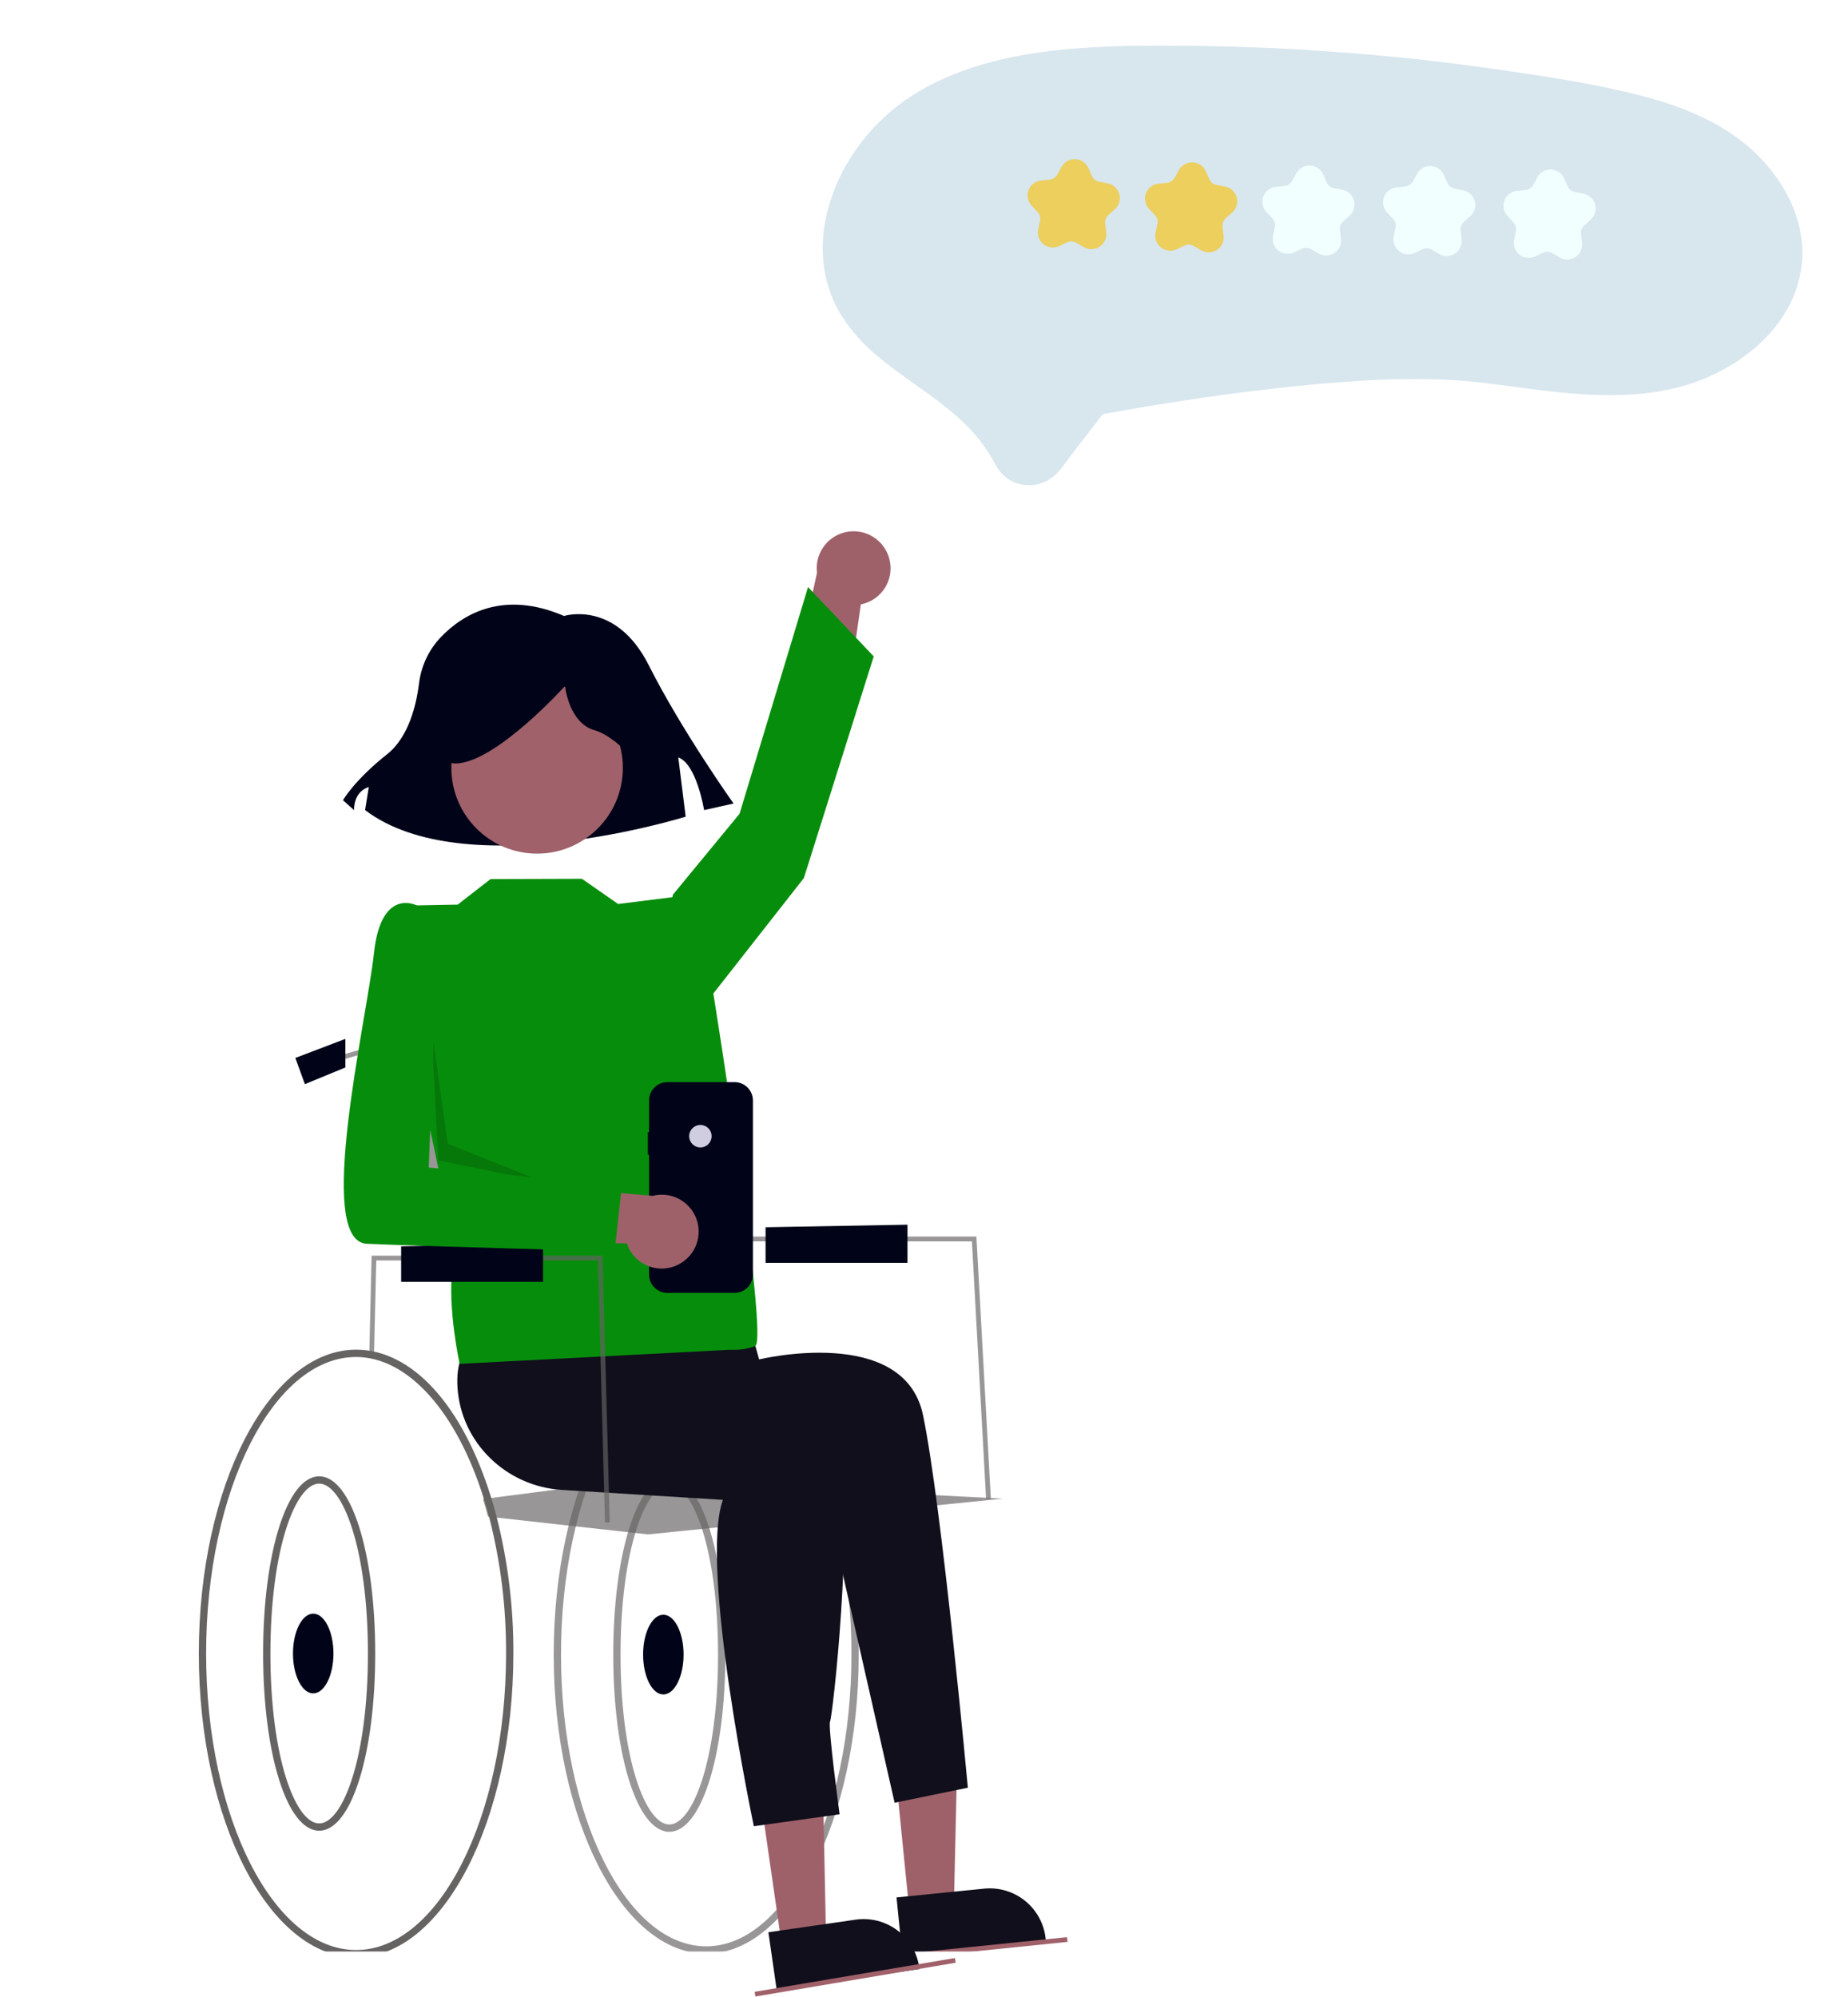 <svg width="162" height="175" viewBox="0 0 162 175" fill="none" xmlns="http://www.w3.org/2000/svg">
<path d="M79.715 167.473L83.618 167.082L83.966 151.844L78.206 152.421L79.715 167.473Z" fill="#9E616A"/>
<path d="M79.099 171.356L91.682 170.095L91.666 169.935C91.536 168.636 90.895 167.442 89.885 166.616C88.874 165.79 87.577 165.398 86.278 165.528L86.277 165.528L78.592 166.299L79.099 171.356Z" fill="#100F1B"/>
<path d="M61.908 171.224C69.281 171.224 75.278 159.466 75.278 145.014C75.297 140.941 74.793 136.882 73.779 132.937C73.64 132.409 73.49 131.886 73.332 131.38C70.888 123.506 66.617 118.804 61.908 118.804C54.537 118.804 48.539 130.562 48.539 145.014C48.539 159.466 54.537 171.224 61.908 171.224ZM61.908 119.444C66.256 119.444 70.399 124.09 72.721 131.571C72.877 132.067 73.024 132.581 73.16 133.098C74.16 136.99 74.657 140.994 74.638 145.012C74.638 159.114 68.928 170.585 61.908 170.585C54.889 170.585 49.179 159.114 49.179 145.014C49.179 130.914 54.889 119.444 61.908 119.444Z" fill="#666363" fill-opacity="0.67"/>
<path d="M78.84 171.701L93.592 170.193L93.533 169.78L78.781 171.287L78.84 171.701Z" fill="#A0616A"/>
<path d="M58.672 160.545C61.473 160.545 63.585 153.868 63.585 145.014C63.585 136.16 61.473 129.483 58.672 129.483C55.871 129.483 53.759 136.16 53.759 145.014C53.759 153.868 55.871 160.545 58.672 160.545ZM58.672 130.123C60.727 130.123 62.946 135.816 62.946 145.014C62.946 154.212 60.727 159.905 58.672 159.905C56.617 159.905 54.398 154.212 54.398 145.014C54.398 135.816 56.617 130.123 58.672 130.123Z" fill="#666363" fill-opacity="0.67"/>
<path d="M58.15 148.508C57.17 148.508 56.375 146.944 56.375 145.014C56.375 143.085 57.17 141.521 58.15 141.521C59.13 141.521 59.925 143.085 59.925 145.014C59.925 146.944 59.13 148.508 58.15 148.508Z" fill="#010418"/>
<path d="M31.216 171.548C38.818 171.548 45.003 159.603 45.003 144.92C45.021 140.864 44.524 136.822 43.523 132.892C43.372 132.316 43.213 131.759 43.049 131.234C40.536 123.13 36.113 118.292 31.216 118.292C23.614 118.292 17.429 130.237 17.429 144.92C17.429 159.603 23.614 171.548 31.216 171.548ZM31.216 118.932C35.749 118.932 40.049 123.719 42.438 131.424C42.599 131.941 42.756 132.488 42.904 133.052C43.891 136.93 44.381 140.917 44.363 144.918C44.363 159.25 38.465 170.908 31.216 170.908C23.966 170.908 18.069 159.25 18.069 144.92C18.069 130.59 23.966 118.932 31.216 118.932Z" fill="#666363"/>
<path d="M27.98 160.451C30.781 160.451 32.893 153.774 32.893 144.92C32.893 136.066 30.781 129.39 27.98 129.39C25.179 129.39 23.066 136.066 23.066 144.92C23.066 153.774 25.179 160.451 27.98 160.451ZM27.98 130.029C30.035 130.029 32.253 135.723 32.253 144.92C32.253 154.118 30.035 159.811 27.98 159.811C25.924 159.811 23.706 154.118 23.706 144.92C23.706 135.723 25.924 130.029 27.98 130.029Z" fill="#666363"/>
<path d="M27.458 148.414C26.477 148.414 25.683 146.85 25.683 144.92C25.683 142.991 26.477 141.427 27.458 141.427C28.438 141.427 29.232 142.991 29.232 144.92C29.232 146.85 28.438 148.414 27.458 148.414Z" fill="#010418"/>
<path d="M0.32 171.679H122.207C122.292 171.679 122.374 171.645 122.434 171.585C122.494 171.525 122.527 171.444 122.527 171.359C122.527 171.274 122.494 171.193 122.434 171.133C122.374 171.073 122.292 171.039 122.207 171.039H0.32C0.235 171.039 0.154 171.073 0.094 171.133C0.034 171.193 -3.05176e-05 171.274 -3.05176e-05 171.359C-3.05176e-05 171.444 0.034 171.525 0.094 171.585C0.154 171.645 0.235 171.679 0.32 171.679Z" fill="white"/>
<path d="M77.856 48.654C78.025 49.093 78.095 49.563 78.063 50.033C78.03 50.502 77.895 50.958 77.667 51.37C77.439 51.781 77.123 52.137 76.743 52.413C76.362 52.69 75.926 52.879 75.464 52.968L73.834 64.284L69.392 60.339L71.62 50.199C71.522 49.413 71.715 48.619 72.163 47.966C72.611 47.313 73.283 46.847 74.052 46.657C74.82 46.467 75.632 46.565 76.333 46.933C77.034 47.301 77.576 47.913 77.856 48.654Z" fill="#9E616A"/>
<path d="M62.013 93.139L33.408 93.035V104.304L62.013 105.458V93.139Z" fill="#666363" fill-opacity="0.67"/>
<path d="M68.532 170.474L72.414 169.914L72.101 154.674L66.371 155.501L68.532 170.474Z" fill="#9E616A"/>
<path d="M68.085 174.38L80.602 172.574L80.579 172.416C80.393 171.124 79.701 169.959 78.655 169.177C77.61 168.395 76.296 168.06 75.004 168.247L67.359 169.35L68.085 174.38Z" fill="#100F1B"/>
<path d="M86.442 131.36L86.859 131.337L85.595 108.381H59.716V108.799H85.2L86.442 131.36Z" fill="#666363" fill-opacity="0.67"/>
<path d="M83.71 171.609L83.779 172.021L66.22 174.983L66.15 174.571L83.71 171.609Z" fill="#A0616A"/>
<path d="M42.334 131.382C42.491 131.885 42.638 132.399 42.777 132.923L43.213 132.971L56.793 134.48L87.903 131.349L55.54 129.678L42.743 131.33L42.334 131.382Z" fill="#666363" fill-opacity="0.67"/>
<path d="M49.448 53.986C49.448 53.986 53.97 52.544 56.877 58.312C59.784 64.079 64.306 70.423 64.306 70.423L61.722 71C61.722 71 61.076 66.963 59.461 66.386L60.107 71.576C60.107 71.576 40.727 77.632 32.005 71L32.328 68.981C32.328 68.981 31.036 69.269 31.036 71L30.067 70.135C30.067 70.135 31.036 68.404 33.943 66.097C35.852 64.583 36.507 61.703 36.733 59.901C36.916 58.367 37.595 56.933 38.666 55.819C40.598 53.82 44.118 51.695 49.448 53.986Z" fill="#010418"/>
<path d="M65.917 116.897L66.548 119.144C66.548 119.144 79.26 116.061 80.916 124.034C82.572 132.006 84.844 156.682 84.844 156.682L78.424 157.999L72.328 131.1L47.637 125.713L49.254 111.779L65.917 116.897Z" fill="#100F1B"/>
<path d="M55.227 120.596C55.227 120.596 72.348 117.046 73.601 125.607C74.854 134.167 72.975 150.453 72.766 150.871C72.557 151.288 73.601 159.014 73.601 159.014L66.084 160.058C66.084 160.058 61.282 137.299 63.37 131.453L49.243 130.579C44.367 130.277 40.383 126.425 40.102 121.547C39.995 119.68 40.462 117.986 42.073 117.046C47.084 114.123 56.271 114.123 56.271 114.123L55.227 120.596Z" fill="#100F1B"/>
<path d="M47.084 74.816C42.933 74.816 39.567 71.451 39.567 67.299C39.567 63.148 42.933 59.783 47.084 59.783C51.235 59.783 54.601 63.148 54.601 67.299C54.601 71.451 51.235 74.816 47.084 74.816Z" fill="#A0616A"/>
<path d="M54.183 79.228L58.985 78.628L62.516 86.963C62.516 86.963 67.442 117.568 66.189 117.986C65.486 118.234 64.741 118.34 63.996 118.299L40.293 119.533C40.293 119.533 39.236 114.765 39.653 111.215C40.071 107.666 35.183 88.233 35.183 88.233L36.123 79.359L40.122 79.285L43.001 77.046L51.014 77.021L54.183 79.228Z" fill="#078D0C"/>
<path d="M58.777 79.672L58.985 78.419L64.832 71.32L70.834 51.453L76.592 57.531L70.469 76.957L62.117 87.606L58.777 79.672Z" fill="#078D0C"/>
<path d="M56.959 68.198C56.959 68.198 54.375 64.645 52.114 63.999C49.853 63.353 49.53 60.123 49.53 60.123C49.53 60.123 43.716 66.583 40.163 66.906C36.609 67.229 39.84 59.154 39.84 59.154L46.3 57.539L52.437 58.185L57.282 61.415L56.959 68.198Z" fill="#010418"/>
<path d="M32.781 119.037L32.984 110.469H52.414L53.035 133.442L53.452 133.431L52.821 110.052H32.58L32.573 110.254L32.364 119.023L32.781 119.037Z" fill="#666363" fill-opacity="0.67"/>
<path d="M33.199 107.337H33.617V91.4L26.877 93.356L26.994 93.757L33.199 91.956V107.337Z" fill="#666363" fill-opacity="0.67"/>
<path d="M30.276 91.052L25.891 92.722L26.727 95.019L30.276 93.557V91.052Z" fill="#010418"/>
<path d="M47.606 109.008V112.348H35.166V109.23L47.606 109.008Z" fill="#010418"/>
<path d="M79.552 107.337V110.678H67.111V107.559L79.552 107.337Z" fill="#010418"/>
<path d="M56.793 99.231H56.895V96.451C56.895 96.024 57.064 95.615 57.366 95.313C57.668 95.011 58.077 94.842 58.504 94.842H64.394C64.821 94.842 65.23 95.011 65.532 95.313C65.834 95.615 66.003 96.024 66.003 96.451V111.704C66.003 112.131 65.834 112.54 65.532 112.842C65.23 113.144 64.821 113.313 64.394 113.313H58.504C58.077 113.313 57.668 113.144 57.366 112.842C57.064 112.54 56.895 112.131 56.895 111.704V101.21H56.793L56.793 99.231Z" fill="#010418"/>
<path d="M61.398 100.566C60.854 100.566 60.413 100.124 60.413 99.58C60.413 99.035 60.854 98.594 61.398 98.594C61.943 98.594 62.384 99.035 62.384 99.58C62.384 100.124 61.943 100.566 61.398 100.566Z" fill="#D0CDE1"/>
<path opacity="0.15" d="M37.793 89.799L38.419 101.7L47.606 103.579L39.254 100.238L37.793 89.799Z" fill="black"/>
<path d="M59.533 110.796C59.12 111.02 58.662 111.15 58.193 111.178C57.723 111.206 57.253 111.13 56.816 110.956C56.379 110.783 55.985 110.516 55.663 110.173C55.34 109.831 55.096 109.422 54.949 108.976L43.518 108.806L46.861 103.896L57.204 104.81C57.97 104.612 58.783 104.701 59.488 105.062C60.193 105.423 60.74 106.03 61.028 106.768C61.315 107.506 61.321 108.324 61.046 109.066C60.77 109.809 60.232 110.424 59.533 110.796Z" fill="#9E616A"/>
<path d="M38.419 80.821L36.54 79.359C36.54 79.359 33.408 77.689 32.782 83.535C32.156 89.381 27.562 108.799 32.156 109.008C36.749 109.217 53.879 109.677 53.879 109.677L54.518 103.919L37.584 102.326L38.419 80.821Z" fill="#078D0C"/>
<g filter="url(#filter0_d_1138_5162)">
<path d="M157.984 21.754C157.877 23.293 157.423 24.787 156.658 26.127C155.045 28.959 152.28 31.01 149.301 32.228C145.58 33.751 141.432 33.798 137.483 33.459C133.815 33.143 130.184 32.412 126.502 32.262C123.655 32.17 120.805 32.239 117.965 32.465C112.456 32.856 106.97 33.582 101.519 34.461C100.043 34.697 98.57 34.949 97.1 35.22C96.961 35.232 96.824 35.257 96.689 35.296C96.663 35.307 96.62 35.298 96.596 35.314C96.551 35.342 96.775 35.243 96.639 35.355C96.45 35.553 96.281 35.77 96.136 36.003L94.123 38.593C93.546 39.336 93.01 40.239 92.264 40.825C91.737 41.231 91.103 41.472 90.44 41.519C89.776 41.565 89.114 41.414 88.537 41.084C87.934 40.703 87.453 40.157 87.151 39.51C86.688 38.661 86.136 37.863 85.503 37.131C83.108 34.337 79.78 32.619 76.996 30.268C75.647 29.176 74.496 27.86 73.593 26.378C72.823 25.038 72.343 23.549 72.187 22.011C71.854 18.886 72.812 15.7 74.425 13.042C76.179 10.186 78.699 7.88 81.698 6.385C85.067 4.668 88.796 3.832 92.533 3.416C96.501 2.973 100.516 2.974 104.503 3.019C108.978 3.069 113.445 3.266 117.904 3.61C122.368 3.955 126.816 4.446 131.245 5.083C135.496 5.694 139.798 6.331 143.958 7.412C147.634 8.368 151.299 9.861 154.044 12.566C156.484 14.971 158.181 18.263 157.984 21.754Z" fill="#D8E6EE"/>
</g>
<path d="M137.44 22.748C137.621 22.739 137.799 22.694 137.963 22.613C138.126 22.533 138.27 22.42 138.388 22.281C138.505 22.142 138.592 21.98 138.644 21.805C138.695 21.631 138.71 21.448 138.688 21.267L138.593 20.524C138.575 20.381 138.592 20.236 138.643 20.102C138.693 19.967 138.775 19.847 138.882 19.751L139.441 19.252C139.624 19.088 139.757 18.877 139.826 18.642C139.895 18.407 139.897 18.157 139.832 17.92C139.766 17.684 139.636 17.471 139.455 17.305C139.275 17.139 139.051 17.027 138.81 16.981L138.074 16.841C137.933 16.814 137.801 16.754 137.688 16.664C137.576 16.575 137.487 16.459 137.429 16.328L137.126 15.642C137.027 15.418 136.868 15.225 136.665 15.087C136.463 14.949 136.226 14.87 135.981 14.859C135.736 14.848 135.493 14.907 135.279 15.027C135.065 15.147 134.89 15.325 134.772 15.54L134.411 16.197C134.342 16.323 134.244 16.43 134.124 16.51C134.004 16.589 133.866 16.638 133.723 16.653L132.978 16.728C132.734 16.753 132.502 16.845 132.308 16.995C132.113 17.145 131.965 17.346 131.879 17.576C131.793 17.805 131.774 18.054 131.822 18.295C131.87 18.535 131.985 18.757 132.153 18.936L132.666 19.482C132.765 19.586 132.837 19.713 132.875 19.852C132.913 19.99 132.918 20.136 132.887 20.276L132.729 21.009C132.677 21.248 132.693 21.498 132.776 21.729C132.858 21.96 133.004 22.163 133.195 22.315C133.387 22.468 133.618 22.564 133.862 22.592C134.105 22.62 134.352 22.58 134.573 22.475L135.251 22.156C135.381 22.094 135.524 22.066 135.668 22.072C135.811 22.078 135.951 22.119 136.076 22.191L136.723 22.569C136.94 22.695 137.189 22.758 137.44 22.748Z" fill="#F2FFFF"/>
<path d="M126.887 22.441C127.221 22.425 127.537 22.284 127.772 22.046C127.914 21.895 128.019 21.715 128.081 21.518C128.143 21.321 128.159 21.112 128.128 20.908L128.042 20.226C128.023 20.08 128.04 19.933 128.092 19.796C128.143 19.659 128.227 19.536 128.336 19.438L128.854 18.975C129.007 18.845 129.128 18.682 129.21 18.499C129.292 18.315 129.332 18.116 129.327 17.915C129.316 17.618 129.204 17.333 129.01 17.107C128.815 16.882 128.55 16.729 128.258 16.674L127.53 16.536C127.386 16.509 127.251 16.447 127.136 16.355C127.022 16.264 126.931 16.147 126.872 16.013L126.601 15.397C126.504 15.163 126.344 14.96 126.14 14.812C125.935 14.663 125.693 14.573 125.441 14.553C125.194 14.539 124.948 14.595 124.731 14.716C124.515 14.836 124.337 15.015 124.219 15.233L123.863 15.882C123.792 16.011 123.692 16.12 123.569 16.201C123.447 16.282 123.307 16.332 123.161 16.347L122.47 16.416C122.27 16.432 122.076 16.492 121.902 16.593C121.727 16.693 121.578 16.831 121.464 16.997C121.298 17.244 121.222 17.54 121.247 17.837C121.271 18.133 121.396 18.413 121.6 18.629L122.108 19.168C122.208 19.275 122.281 19.404 122.32 19.545C122.359 19.686 122.363 19.835 122.332 19.978L122.186 20.654C122.139 20.849 122.136 21.053 122.178 21.249C122.219 21.446 122.303 21.631 122.425 21.791C122.608 22.026 122.866 22.192 123.156 22.26C123.446 22.329 123.751 22.297 124.021 22.169L124.691 21.852C124.824 21.79 124.969 21.761 125.115 21.767C125.261 21.773 125.404 21.815 125.53 21.889L126.17 22.262C126.387 22.389 126.636 22.451 126.887 22.441Z" fill="#F2FFFF"/>
<path d="M116.307 22.396C116.488 22.388 116.666 22.342 116.829 22.262C116.993 22.181 117.137 22.068 117.255 21.929C117.372 21.79 117.459 21.628 117.511 21.454C117.562 21.279 117.577 21.096 117.555 20.916L117.46 20.172C117.442 20.03 117.459 19.885 117.51 19.75C117.56 19.616 117.642 19.495 117.749 19.399L118.308 18.9C118.491 18.737 118.624 18.526 118.693 18.29C118.762 18.055 118.764 17.805 118.698 17.569C118.633 17.333 118.502 17.119 118.322 16.953C118.142 16.787 117.918 16.675 117.677 16.629L116.941 16.489C116.8 16.463 116.667 16.402 116.555 16.313C116.443 16.223 116.353 16.108 116.295 15.976L115.993 15.29C115.894 15.066 115.735 14.874 115.532 14.735C115.33 14.597 115.093 14.518 114.848 14.508C114.603 14.497 114.36 14.555 114.146 14.675C113.932 14.796 113.757 14.973 113.639 15.188L113.278 15.845C113.209 15.971 113.111 16.079 112.991 16.158C112.871 16.238 112.733 16.287 112.59 16.301L111.845 16.376C111.601 16.401 111.369 16.494 111.175 16.643C110.98 16.793 110.832 16.994 110.746 17.224C110.66 17.454 110.641 17.703 110.689 17.943C110.737 18.184 110.852 18.406 111.02 18.584L111.533 19.13C111.632 19.235 111.704 19.361 111.742 19.5C111.78 19.638 111.785 19.784 111.754 19.924L111.596 20.657C111.544 20.897 111.56 21.146 111.643 21.377C111.725 21.608 111.87 21.811 112.062 21.964C112.254 22.116 112.485 22.212 112.729 22.241C112.972 22.269 113.219 22.228 113.44 22.124L114.118 21.804C114.248 21.743 114.391 21.714 114.535 21.72C114.678 21.726 114.818 21.767 114.943 21.84L115.59 22.217C115.807 22.344 116.056 22.406 116.307 22.396Z" fill="#F2FFFF"/>
<path opacity="0.74" d="M106.015 22.117C106.197 22.109 106.375 22.063 106.538 21.983C106.701 21.903 106.846 21.789 106.963 21.65C107.081 21.511 107.168 21.349 107.219 21.175C107.271 21.001 107.286 20.817 107.264 20.637L107.169 19.893C107.151 19.751 107.168 19.606 107.218 19.471C107.269 19.337 107.351 19.216 107.458 19.12L108.016 18.622C108.199 18.458 108.333 18.247 108.402 18.012C108.471 17.776 108.473 17.526 108.407 17.29C108.342 17.054 108.211 16.841 108.031 16.674C107.85 16.509 107.627 16.396 107.386 16.351L106.65 16.211C106.509 16.184 106.376 16.123 106.264 16.034C106.151 15.944 106.062 15.829 106.004 15.698L105.702 15.011C105.603 14.787 105.443 14.595 105.241 14.457C105.038 14.318 104.801 14.239 104.556 14.229C104.311 14.218 104.068 14.276 103.855 14.396C103.641 14.517 103.465 14.694 103.347 14.909L102.987 15.566C102.918 15.692 102.819 15.8 102.699 15.879C102.58 15.959 102.442 16.008 102.299 16.022L101.554 16.098C101.31 16.122 101.078 16.215 100.883 16.364C100.689 16.514 100.541 16.715 100.455 16.945C100.369 17.175 100.349 17.424 100.398 17.664C100.446 17.905 100.561 18.127 100.729 18.305L101.242 18.851C101.341 18.956 101.412 19.083 101.451 19.221C101.489 19.36 101.493 19.505 101.463 19.646L101.304 20.379C101.253 20.618 101.269 20.867 101.351 21.098C101.434 21.329 101.579 21.532 101.771 21.685C101.963 21.838 102.194 21.933 102.437 21.962C102.681 21.99 102.927 21.95 103.149 21.845L103.827 21.526C103.957 21.464 104.1 21.435 104.243 21.441C104.387 21.448 104.527 21.489 104.651 21.561L105.299 21.938C105.516 22.065 105.764 22.127 106.015 22.117Z" fill="#F3C72A"/>
<path opacity="0.74" d="M96.247 21.704C96.084 21.784 95.906 21.83 95.724 21.838C95.473 21.848 95.225 21.786 95.008 21.659L94.36 21.282C94.236 21.209 94.096 21.168 93.953 21.162C93.809 21.156 93.666 21.185 93.536 21.246L92.858 21.566C92.636 21.67 92.39 21.711 92.146 21.682C91.903 21.654 91.672 21.558 91.48 21.406C91.288 21.253 91.143 21.05 91.06 20.819C90.978 20.588 90.962 20.339 91.013 20.099L91.172 19.366C91.202 19.226 91.198 19.08 91.16 18.942C91.121 18.803 91.05 18.677 90.951 18.572L90.438 18.026C90.27 17.848 90.155 17.625 90.107 17.385C90.058 17.145 90.078 16.896 90.164 16.666C90.25 16.436 90.398 16.235 90.592 16.085C90.787 15.935 91.019 15.843 91.263 15.818L92.008 15.743C92.151 15.729 92.288 15.68 92.408 15.6C92.528 15.521 92.627 15.413 92.696 15.287L93.056 14.63C93.174 14.415 93.35 14.238 93.564 14.117C93.777 13.997 94.02 13.939 94.265 13.95C94.51 13.96 94.748 14.039 94.95 14.177C95.152 14.316 95.312 14.508 95.411 14.732L95.713 15.418C95.771 15.55 95.86 15.665 95.973 15.755C96.085 15.844 96.218 15.905 96.359 15.931L97.095 16.071C97.336 16.117 97.559 16.229 97.74 16.395C97.92 16.561 98.051 16.774 98.116 17.011C98.182 17.247 98.18 17.497 98.111 17.732C98.042 17.968 97.908 18.179 97.725 18.342L97.167 18.841C97.06 18.937 96.978 19.058 96.927 19.192C96.877 19.327 96.86 19.472 96.878 19.614L96.972 20.358C96.995 20.538 96.98 20.721 96.928 20.896C96.877 21.07 96.79 21.232 96.672 21.371C96.555 21.51 96.41 21.623 96.247 21.704Z" fill="#F3C72A"/>
<defs>
<filter id="filter0_d_1138_5162" x="68.121" y="0" width="93.879" height="46.527" filterUnits="userSpaceOnUse" color-interpolation-filters="sRGB">
<feFlood flood-opacity="0" result="BackgroundImageFix"/>
<feColorMatrix in="SourceAlpha" type="matrix" values="0 0 0 0 0 0 0 0 0 0 0 0 0 0 0 0 0 0 127 0" result="hardAlpha"/>
<feOffset dy="1"/>
<feGaussianBlur stdDeviation="2"/>
<feComposite in2="hardAlpha" operator="out"/>
<feColorMatrix type="matrix" values="0 0 0 0 0.746 0 0 0 0 0.662 0 0 0 0 0.662 0 0 0 0.25 0"/>
<feBlend mode="normal" in2="BackgroundImageFix" result="effect1_dropShadow_1138_5162"/>
<feBlend mode="normal" in="SourceGraphic" in2="effect1_dropShadow_1138_5162" result="shape"/>
</filter>
</defs>
</svg>

